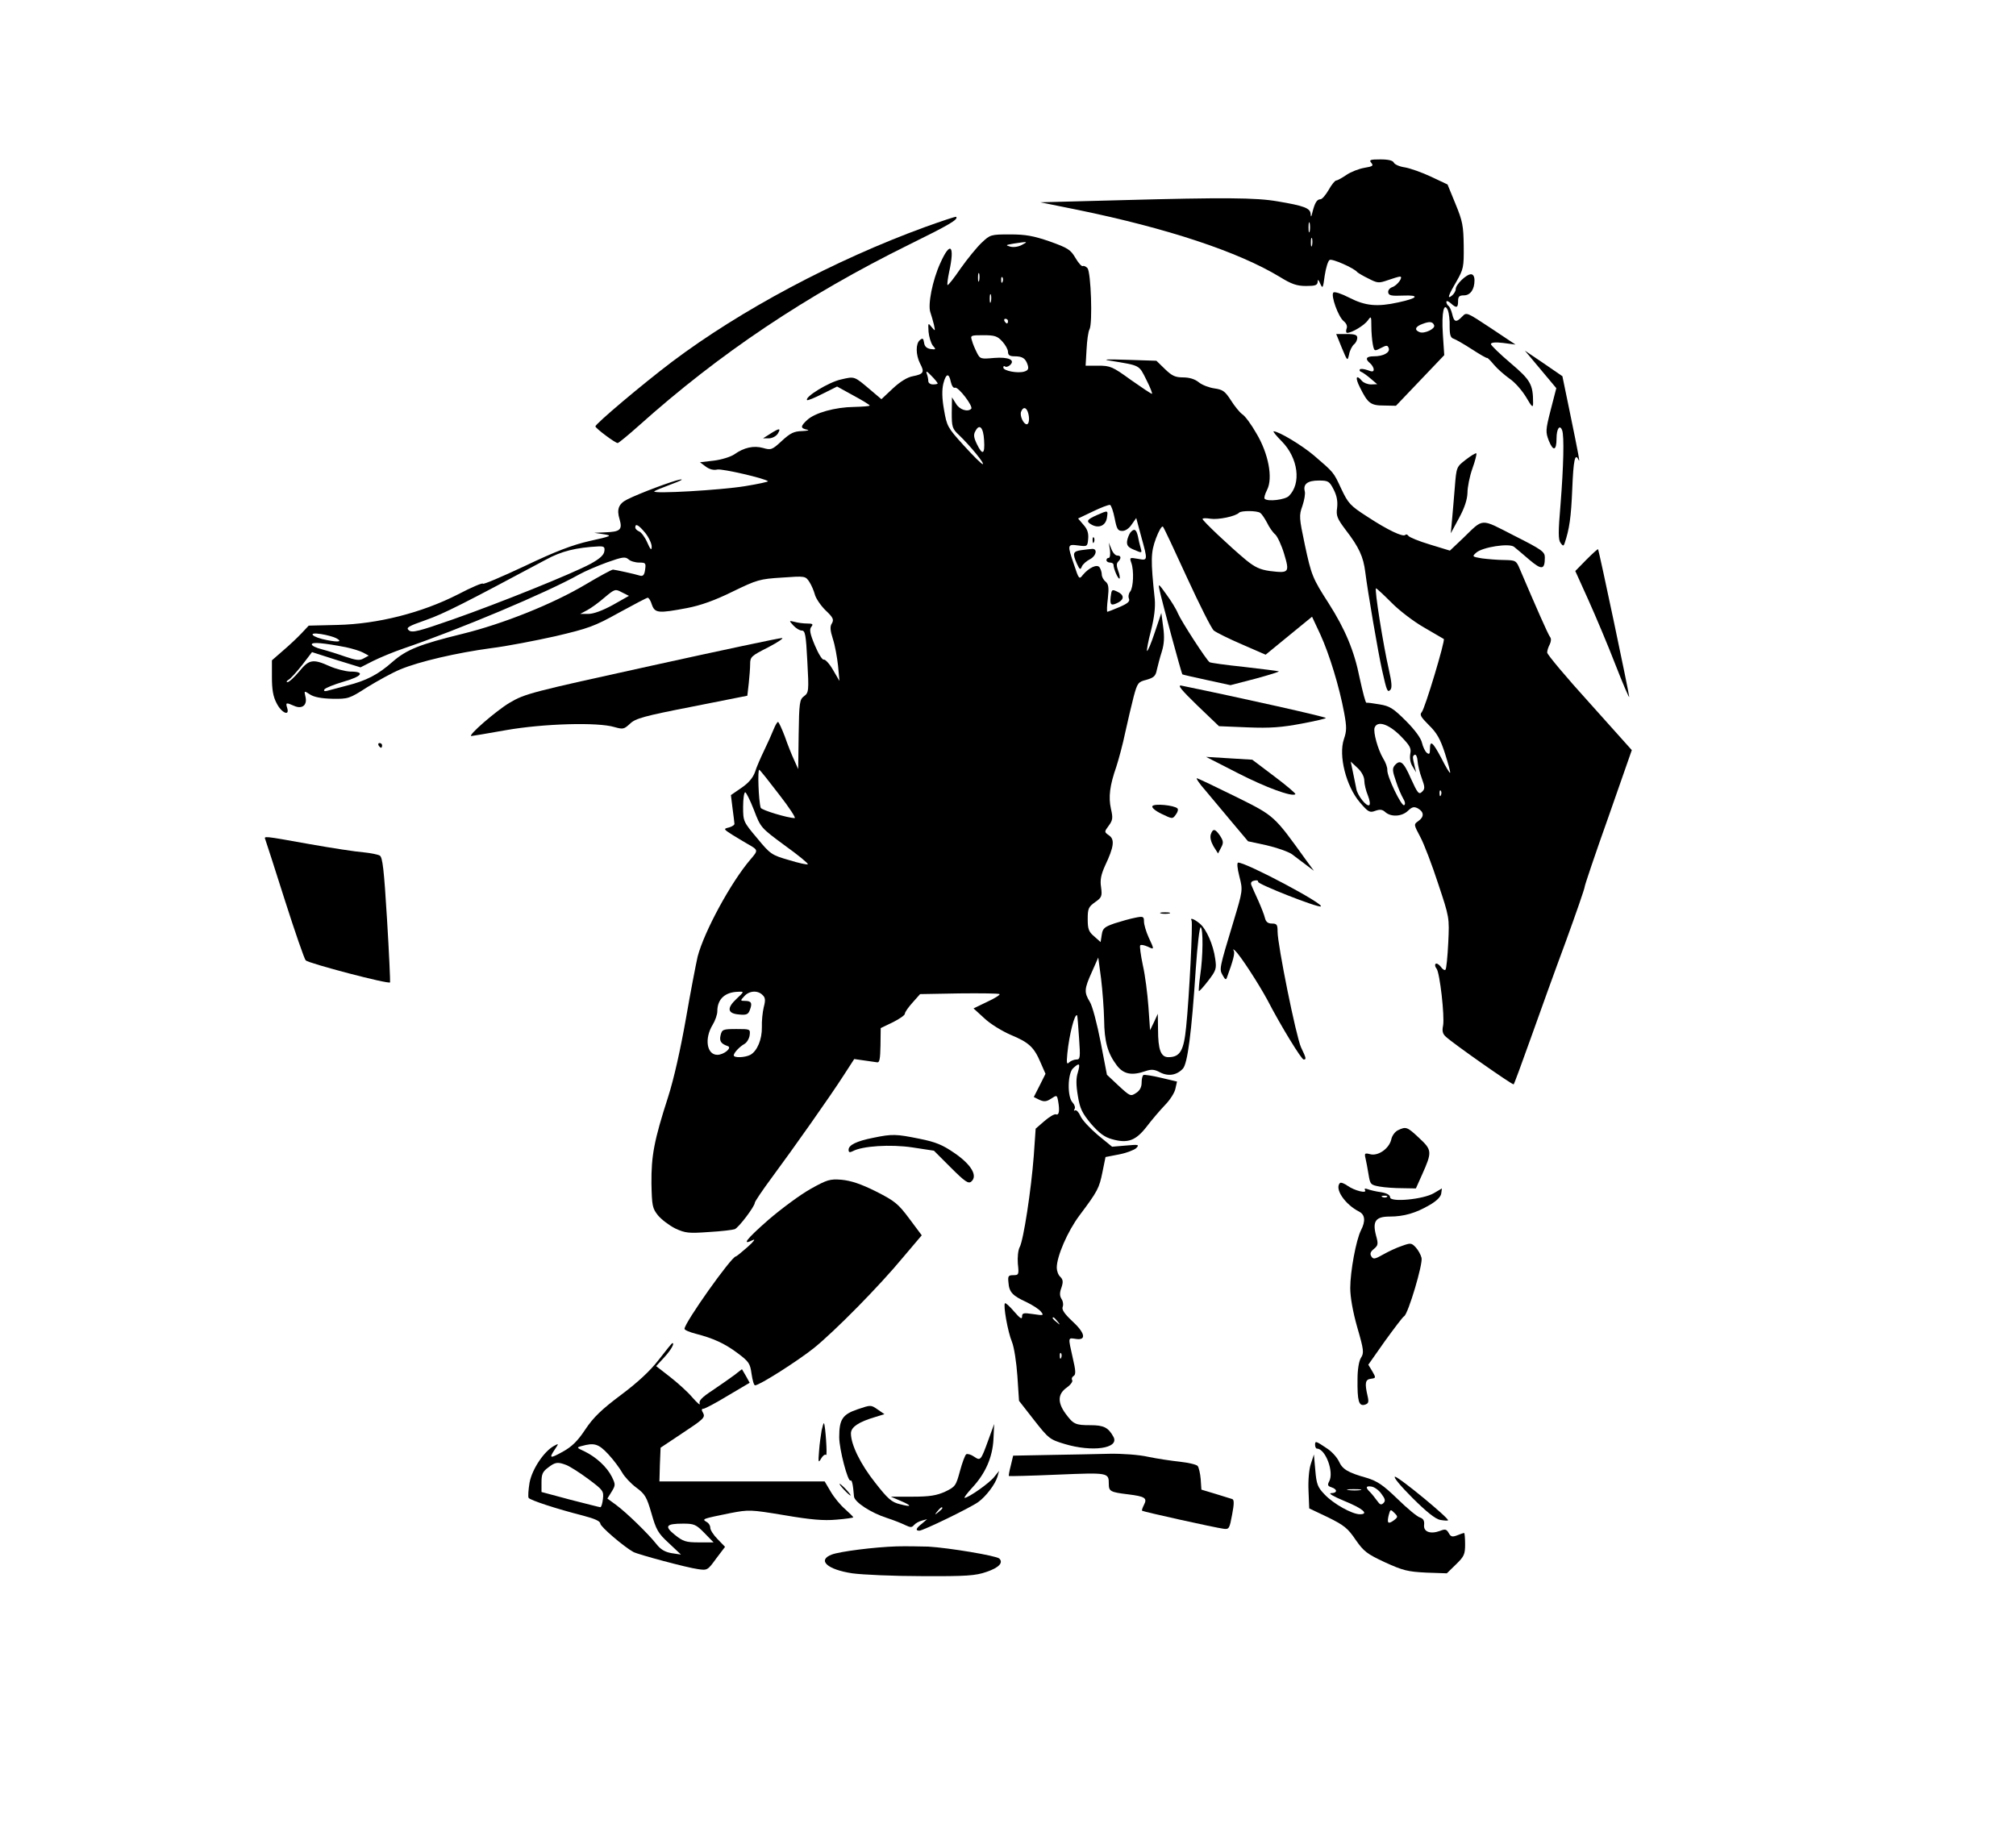 <?xml version="1.0" standalone="no"?>
<!DOCTYPE svg PUBLIC "-//W3C//DTD SVG 20010904//EN"
 "http://www.w3.org/TR/2001/REC-SVG-20010904/DTD/svg10.dtd">
<svg version="1.0" xmlns="http://www.w3.org/2000/svg"
 width="860pt" height="780pt" viewBox="0 0 860 780"
 preserveAspectRatio="xMidYMid meet">

<g transform="translate(0,780) scale(0.1,-0.1)"
fill="#000000" stroke="none">
<path d="M5850 7105 c10 -12 6 -15 -30 -21 -23 -4 -57 -17 -76 -30 -19 -13
-39 -24 -44 -24 -5 0 -20 -18 -32 -40 -13 -22 -28 -40 -35 -40 -15 0 -24 -15
-34 -54 -5 -22 -7 -25 -8 -9 -1 25 -28 35 -141 54 -92 16 -227 17 -669 5
l-343 -9 158 -32 c385 -79 686 -179 863 -286 50 -31 73 -39 112 -39 40 0 49 3
50 18 0 12 3 10 11 -8 10 -23 12 -20 19 34 5 33 14 63 21 67 10 7 105 -35 118
-52 3 -3 24 -16 47 -27 39 -20 44 -21 84 -7 23 8 46 15 51 15 16 0 -11 -38
-33 -45 -11 -4 -19 -14 -17 -23 2 -13 15 -15 63 -13 74 3 64 -11 -20 -29 -90
-20 -141 -15 -209 20 -33 17 -63 27 -68 22 -12 -12 21 -104 44 -122 12 -10 17
-22 12 -33 -3 -9 -2 -17 3 -17 20 0 73 32 88 53 14 20 15 19 15 -25 0 -25 3
-59 6 -76 6 -31 7 -31 34 -17 25 13 29 13 34 0 7 -19 -23 -35 -63 -35 -34 0
-39 -11 -16 -30 8 -7 15 -19 15 -26 0 -10 -6 -11 -26 -3 -15 5 -30 7 -33 3 -3
-4 0 -9 7 -11 7 -3 25 -16 40 -29 l27 -23 -26 -1 c-15 0 -32 7 -39 15 -25 30
-30 14 -9 -27 34 -69 46 -78 103 -78 l51 -1 103 108 103 108 -6 90 c-6 92 5
141 22 100 4 -11 8 -41 7 -67 0 -37 4 -49 17 -53 9 -3 44 -23 78 -45 34 -22
63 -39 65 -37 2 1 15 -12 29 -29 14 -17 44 -43 66 -59 23 -15 54 -51 71 -79
25 -43 30 -47 30 -26 0 80 -10 98 -96 171 -46 39 -84 76 -84 81 0 7 19 9 52 5
l53 -7 -105 70 c-103 68 -104 69 -122 50 -26 -27 -35 -25 -43 10 -4 16 -11 32
-16 35 -5 4 -9 11 -9 17 0 6 8 4 18 -5 25 -23 32 -21 32 8 0 20 5 25 25 25 27
0 45 25 45 64 0 17 -6 26 -15 26 -20 0 -65 -44 -65 -63 0 -8 -7 -20 -15 -27
-23 -19 -18 -2 18 59 30 53 32 61 31 152 -1 86 -5 106 -35 179 l-34 83 -70 33
c-38 18 -89 36 -112 40 -23 3 -44 13 -47 20 -4 9 -22 14 -57 14 -44 0 -50 -2
-39 -15z m-263 -292 c-3 -10 -5 -2 -5 17 0 19 2 27 5 18 2 -10 2 -26 0 -35z
m10 -60 c-3 -10 -5 -4 -5 12 0 17 2 24 5 18 2 -7 2 -21 0 -30z m521 -341 c5
-15 -42 -37 -62 -29 -24 9 -19 24 12 35 31 12 44 10 50 -6z"/>
<path d="M3945 6831 c-384 -140 -786 -354 -1079 -575 -123 -93 -326 -264 -326
-275 0 -8 84 -71 95 -71 4 0 44 33 89 73 346 310 714 556 1153 773 173 85 212
108 202 119 -2 2 -62 -18 -134 -44z"/>
<path d="M4188 6765 c-21 -20 -61 -69 -90 -110 -28 -41 -53 -73 -56 -71 -2 3
1 28 7 56 25 114 5 134 -38 37 -33 -72 -54 -178 -42 -210 4 -12 11 -35 15 -52
6 -29 6 -29 -10 -10 -15 19 -15 18 -13 -20 2 -22 10 -48 18 -59 15 -17 14 -18
-9 -15 -17 3 -26 11 -28 27 -3 19 -6 21 -18 11 -18 -15 -18 -62 1 -100 20 -37
15 -45 -31 -54 -23 -4 -54 -23 -85 -52 l-49 -46 -46 39 c-71 60 -67 59 -127
45 -51 -11 -156 -75 -144 -88 3 -2 33 10 66 27 l62 31 69 -38 c39 -21 70 -40
70 -43 0 -3 -30 -5 -67 -6 -80 -1 -167 -25 -200 -56 -29 -27 -29 -35 0 -41 12
-2 3 -5 -21 -6 -35 -1 -50 -8 -87 -42 -41 -38 -46 -40 -80 -30 -40 11 -81 2
-122 -27 -16 -11 -55 -23 -87 -27 l-60 -7 24 -18 c16 -12 34 -17 50 -13 22 4
204 -38 216 -50 3 -2 -42 -12 -98 -21 -104 -17 -398 -34 -387 -22 3 3 37 17
75 31 38 14 53 22 34 19 -32 -6 -174 -59 -225 -85 -36 -18 -45 -42 -32 -84 13
-45 3 -54 -63 -56 l-45 -2 40 -6 c38 -6 35 -8 -60 -29 -74 -17 -145 -44 -277
-107 -98 -46 -178 -80 -178 -75 0 5 -48 -15 -107 -46 -155 -79 -343 -126 -512
-130 l-124 -3 -31 -33 c-17 -18 -53 -52 -79 -74 l-47 -41 0 -72 c0 -52 5 -83
20 -111 21 -42 57 -57 45 -20 -7 23 -5 24 29 9 35 -16 58 3 49 39 -6 26 -6 26
20 9 17 -11 49 -17 95 -18 67 -1 72 0 148 49 44 27 107 62 141 76 81 34 241
71 389 91 65 8 189 32 274 51 140 33 166 42 270 100 64 35 119 64 123 64 5 0
13 -13 18 -30 13 -36 28 -37 150 -14 57 11 117 32 194 70 105 51 116 54 211
60 99 7 100 7 117 -19 9 -14 19 -38 23 -53 4 -16 24 -46 45 -67 33 -31 37 -40
28 -56 -9 -13 -8 -29 4 -67 9 -27 18 -78 22 -114 l6 -65 -28 48 c-15 26 -33
45 -39 43 -6 -2 -23 25 -38 61 -21 50 -24 68 -15 79 9 11 6 14 -17 14 -16 0
-40 3 -54 7 -25 6 -25 6 -6 -15 11 -12 27 -22 36 -22 15 0 18 -17 24 -132 7
-126 6 -133 -14 -148 -19 -14 -21 -27 -23 -163 l-2 -148 -17 38 c-10 21 -28
66 -40 101 -13 34 -26 62 -29 62 -4 0 -12 -15 -19 -32 -7 -18 -25 -58 -40 -89
-15 -31 -33 -72 -39 -92 -9 -25 -27 -47 -58 -68 l-45 -31 7 -57 c4 -31 8 -60
8 -65 1 -5 -9 -12 -23 -16 -25 -6 -24 -7 15 -32 22 -13 49 -30 60 -36 51 -29
51 -28 16 -69 -83 -97 -197 -307 -225 -414 -7 -31 -30 -149 -50 -265 -23 -130
-51 -256 -76 -334 -60 -186 -72 -251 -71 -369 2 -95 4 -106 28 -136 15 -18 48
-43 74 -56 43 -20 58 -21 143 -15 53 3 102 9 110 12 17 6 86 98 86 113 0 5 33
54 73 108 91 123 248 345 307 437 l44 68 42 -6 c23 -3 48 -7 56 -8 10 -2 13
15 14 71 l1 75 52 25 c28 14 51 30 51 36 0 7 15 28 33 48 l32 36 167 3 c92 1
169 0 172 -3 3 -3 -20 -18 -53 -33 l-58 -28 46 -42 c25 -24 76 -55 113 -71 77
-32 99 -52 127 -118 l21 -48 -25 -50 -25 -49 24 -12 c20 -9 30 -8 50 5 24 16
25 16 30 -11 7 -40 4 -61 -9 -56 -6 3 -28 -10 -49 -28 l-38 -33 -8 -115 c-11
-146 -44 -361 -60 -390 -7 -13 -10 -43 -8 -71 5 -46 4 -49 -19 -49 -22 0 -24
-4 -21 -32 3 -41 18 -56 77 -83 25 -12 53 -30 61 -40 14 -17 12 -18 -33 -11
-41 6 -47 5 -47 -11 0 -13 -9 -7 -34 22 -19 22 -36 38 -39 35 -8 -8 12 -122
30 -165 9 -22 19 -87 23 -145 l7 -106 64 -82 c62 -79 67 -83 130 -102 119 -36
235 -19 209 30 -22 40 -41 50 -98 50 -65 0 -73 4 -107 50 -34 47 -33 83 5 110
17 12 27 26 24 32 -4 6 -1 14 6 18 10 6 9 23 -4 78 -20 90 -21 85 14 80 46 -7
39 26 -17 77 -32 30 -44 48 -40 59 4 9 2 25 -5 35 -8 13 -8 27 0 48 8 24 7 34
-5 46 -9 8 -15 26 -15 39 0 48 46 155 97 223 78 104 84 116 98 185 l13 64 57
11 c32 6 65 19 74 27 14 15 11 16 -44 11 l-59 -5 -61 50 c-33 28 -67 64 -74
81 -7 16 -17 27 -23 24 -5 -3 -6 -1 -2 6 4 6 0 18 -8 27 -24 23 -22 126 2 147
27 25 31 21 20 -18 -8 -24 -8 -53 0 -100 9 -55 18 -73 56 -119 35 -40 57 -57
90 -66 67 -19 101 -6 147 53 22 29 57 70 78 92 22 22 42 54 45 70 l7 31 -68
16 c-37 9 -71 14 -75 12 -5 -3 -8 -18 -8 -33 0 -19 -8 -34 -24 -44 -23 -15
-25 -14 -74 31 l-50 47 -27 140 c-15 77 -35 154 -46 171 -25 41 -24 55 9 128
l27 61 12 -90 c6 -49 12 -128 13 -175 1 -94 15 -143 54 -195 29 -38 64 -45
124 -24 24 8 37 7 61 -6 35 -18 71 -12 97 16 20 22 37 152 55 426 7 100 16
180 21 177 11 -7 10 -123 -2 -204 -5 -35 -7 -66 -6 -68 2 -2 20 18 40 44 34
44 36 52 30 93 -8 60 -38 128 -66 151 -23 19 -43 27 -35 13 6 -10 -10 -328
-23 -453 -10 -103 -26 -130 -76 -130 -32 0 -44 32 -44 118 l-1 67 -16 -35 -17
-35 -7 100 c-4 55 -14 135 -24 178 -9 43 -14 81 -11 84 3 4 17 1 31 -5 30 -14
30 -15 5 39 -11 24 -20 55 -20 68 0 21 -3 23 -37 16 -21 -4 -60 -15 -88 -24
-43 -15 -51 -21 -55 -48 l-5 -32 -27 24 c-24 20 -28 32 -28 74 0 44 3 52 31
72 29 20 31 26 26 64 -5 31 0 54 17 92 38 80 42 112 17 129 -21 15 -21 15 -1
42 17 23 18 33 9 72 -11 50 -5 99 23 179 10 31 28 97 38 146 11 50 27 118 36
153 16 59 19 63 55 72 31 9 39 16 44 43 4 17 13 52 21 77 10 32 12 62 6 105
l-8 60 -28 -83 c-15 -46 -30 -81 -33 -79 -2 3 5 42 17 87 14 56 19 99 16 134
-18 169 -17 199 5 259 12 32 25 55 30 50 4 -4 50 -102 103 -218 53 -115 104
-217 114 -225 10 -8 64 -35 120 -59 l101 -44 72 59 c39 32 84 69 99 81 l27 22
36 -77 c38 -84 80 -220 101 -333 11 -60 11 -77 -1 -112 -24 -70 9 -201 68
-270 36 -42 42 -45 66 -36 20 7 30 6 43 -6 24 -21 70 -19 96 6 18 17 26 19 43
10 26 -15 27 -36 1 -54 -20 -14 -19 -15 9 -68 16 -30 50 -119 76 -199 48 -144
48 -144 43 -252 -3 -60 -8 -112 -12 -115 -3 -4 -13 2 -20 13 -8 10 -18 16 -22
12 -4 -4 -2 -13 4 -20 14 -17 35 -203 28 -243 -5 -23 -2 -36 12 -48 31 -29
285 -207 289 -203 2 1 35 90 73 197 38 107 105 293 150 414 44 121 80 225 80
232 0 6 45 140 101 297 l100 286 -180 201 c-100 110 -181 207 -181 215 0 9 5
24 11 35 6 13 7 25 1 32 -8 10 -59 126 -129 290 -15 36 -18 37 -67 38 -28 0
-71 4 -95 7 -41 7 -42 8 -24 24 26 24 142 42 162 25 9 -7 38 -32 65 -55 53
-45 66 -43 66 10 0 24 -12 33 -131 93 -147 75 -128 76 -219 -12 l-55 -52 -85
26 c-47 14 -88 31 -92 37 -4 6 -10 8 -13 4 -10 -10 -74 20 -161 77 -75 48 -83
58 -112 119 -34 73 -31 69 -117 143 -52 44 -150 103 -172 103 -4 0 12 -20 35
-43 70 -71 84 -180 30 -233 -16 -16 -90 -25 -103 -12 -4 3 1 20 10 38 26 50 6
156 -46 242 -21 37 -48 74 -60 81 -11 8 -33 35 -48 59 -25 39 -35 46 -70 51
-22 3 -52 14 -67 26 -17 14 -41 21 -67 21 -34 0 -48 7 -77 35 l-37 36 -124 4
c-91 3 -110 2 -71 -4 127 -21 120 -17 152 -81 17 -33 27 -60 24 -60 -4 0 -44
27 -91 60 -77 56 -87 60 -138 60 l-54 0 4 69 c2 38 7 77 13 87 13 26 6 242 -9
260 -6 7 -15 11 -20 9 -4 -3 -18 12 -31 34 -21 36 -32 43 -110 71 -70 24 -103
30 -170 30 -81 0 -84 -1 -120 -35z m171 -10 c-15 -8 -36 -11 -50 -7 -21 6 -19
7 16 13 61 9 62 9 34 -6z m-182 -152 c-3 -10 -5 -4 -5 12 0 17 2 24 5 18 2 -7
2 -21 0 -30z m100 -5 c-3 -8 -6 -5 -6 6 -1 11 2 17 5 13 3 -3 4 -12 1 -19z
m-50 -85 c-3 -10 -5 -4 -5 12 0 17 2 24 5 18 2 -7 2 -21 0 -30z m73 -83 c0 -5
-2 -10 -4 -10 -3 0 -8 5 -11 10 -3 6 -1 10 4 10 6 0 11 -4 11 -10z m-25 -86
c14 -15 25 -35 25 -45 0 -14 7 -19 28 -19 34 0 47 -9 56 -37 5 -16 2 -23 -14
-28 -28 -9 -90 3 -90 17 0 6 3 8 7 5 3 -4 12 -2 20 4 27 23 -4 37 -66 32 -57
-5 -60 -5 -74 23 -8 16 -18 39 -21 52 -7 21 -5 22 49 22 48 0 60 -4 80 -26z
m-275 -180 c0 -2 -9 -4 -20 -4 -11 0 -20 6 -20 14 0 8 -3 23 -7 33 -4 12 2 9
20 -10 15 -15 27 -30 27 -33z m56 7 c4 -17 11 -28 18 -25 14 5 79 -80 69 -90
-15 -15 -50 -4 -65 22 l-17 27 -1 -66 c0 -60 2 -68 31 -95 47 -45 112 -124
101 -124 -5 0 -41 36 -81 80 -69 76 -72 82 -84 152 -9 50 -9 85 -3 111 11 44
24 48 32 8z m328 -127 c9 -24 7 -54 -4 -54 -14 0 -31 37 -24 54 8 20 20 20 28
0z m-186 -122 c4 -61 -7 -66 -31 -16 -13 27 -15 40 -6 55 17 33 34 16 37 -39z
m1491 -210 c14 -27 18 -51 15 -78 -5 -34 0 -46 36 -94 58 -75 76 -116 84 -180
10 -81 55 -345 72 -420 20 -90 23 -95 35 -83 8 8 6 32 -6 85 -24 104 -63 348
-55 348 3 0 32 -27 65 -60 33 -34 96 -82 140 -107 44 -26 82 -48 84 -49 7 -6
-81 -299 -94 -312 -10 -11 -4 -21 30 -55 34 -33 49 -59 69 -121 14 -44 24 -81
22 -83 -2 -2 -19 26 -37 62 -37 70 -49 80 -49 39 0 -21 -3 -24 -14 -15 -7 6
-16 25 -20 42 -4 19 -29 54 -68 93 -55 55 -70 64 -113 71 -28 5 -53 8 -56 7
-4 -1 -16 47 -29 106 -23 116 -62 208 -132 318 -69 107 -74 120 -102 251 -24
114 -25 124 -10 165 8 24 13 52 10 62 -8 31 12 46 60 46 40 0 45 -3 63 -38z
m-934 -123 c9 -46 13 -54 33 -54 13 0 29 11 40 28 l19 27 21 -78 c29 -105 29
-104 -14 -96 -35 6 -36 6 -28 -17 12 -33 9 -106 -5 -123 -6 -7 -9 -21 -5 -30
5 -12 -6 -21 -41 -36 -26 -11 -49 -20 -51 -20 -3 0 -2 26 2 58 5 46 3 60 -10
71 -9 7 -16 21 -16 30 0 9 -4 22 -9 30 -10 16 -45 0 -72 -32 -15 -20 -17 -18
-37 43 -30 87 -29 89 17 83 39 -5 40 -5 43 28 2 25 -3 41 -20 60 l-23 27 63
30 c35 17 67 29 73 28 5 -1 14 -27 20 -57z m621 23 c6 -4 19 -23 29 -42 9 -19
25 -42 35 -50 9 -8 27 -46 38 -83 24 -80 21 -83 -61 -73 -42 6 -64 16 -103 48
-66 55 -184 166 -184 174 0 4 15 4 34 1 33 -5 107 10 122 26 9 9 76 9 90 -1z
m-2623 -86 c15 -19 27 -45 27 -58 0 -18 -5 -14 -19 18 -10 23 -26 44 -35 47
-9 4 -16 11 -16 17 0 19 15 10 43 -24z m-175 -78 c-2 -16 -20 -32 -58 -53 -80
-43 -388 -167 -587 -237 -146 -51 -175 -59 -189 -47 -13 11 -4 17 73 44 77 27
161 70 511 257 67 37 130 52 225 57 24 1 28 -3 25 -21z m149 -48 c27 0 29 -2
25 -30 -3 -23 -9 -29 -21 -26 -26 8 -105 25 -116 26 -6 0 -59 -29 -118 -64
-138 -82 -349 -167 -524 -210 -183 -45 -238 -67 -298 -119 -62 -55 -112 -81
-196 -102 -35 -9 -72 -19 -83 -22 -12 -3 -16 -1 -12 6 4 6 41 21 82 33 80 23
93 43 28 43 -21 1 -61 11 -88 23 -71 32 -88 29 -130 -23 -21 -25 -43 -45 -49
-45 -7 0 -5 5 4 10 9 5 35 34 58 63 l42 55 103 -33 104 -32 53 27 c30 15 88
39 129 53 240 82 613 239 750 316 25 14 79 37 120 52 65 23 77 25 91 13 8 -8
29 -14 46 -14z m-113 -181 c-44 -24 -82 -38 -104 -38 l-35 0 30 16 c17 9 50
33 74 54 44 37 46 37 74 22 l30 -15 -69 -39z m-1181 -141 c29 -15 14 -19 -37
-9 -65 12 -89 36 -26 26 25 -4 53 -12 63 -17z m42 -39 c28 -6 61 -16 74 -23
l24 -13 -22 -12 c-17 -10 -32 -8 -79 8 -31 11 -76 25 -99 31 -24 6 -43 15 -43
21 0 11 51 6 145 -12z m4499 -378 c41 -42 47 -53 42 -77 -3 -18 0 -39 10 -54
l15 -25 -6 25 c-10 41 -10 45 0 50 5 3 11 -9 12 -25 1 -17 9 -51 18 -75 14
-38 14 -46 1 -58 -13 -13 -19 -6 -47 56 -32 73 -46 84 -70 56 -10 -13 -9 -24
6 -67 9 -29 24 -62 31 -74 8 -13 10 -24 4 -28 -11 -7 -73 121 -72 150 1 10 -7
33 -18 50 -22 37 -43 112 -36 131 12 31 60 15 110 -35z m-154 -192 c0 -14 7
-43 15 -62 8 -20 11 -38 6 -42 -12 -7 -50 41 -55 69 -2 12 -9 43 -14 69 l-10
48 29 -27 c18 -17 29 -38 29 -55z m-2496 -59 c43 -55 72 -100 66 -100 -29 0
-142 34 -145 44 -9 29 -14 166 -6 162 5 -3 43 -51 85 -106z m2823 -2 c-3 -8
-6 -5 -6 6 -1 11 2 17 5 13 3 -3 4 -12 1 -19z m-2931 -63 c29 -76 29 -76 132
-152 57 -41 101 -77 98 -80 -2 -3 -39 5 -81 18 -73 21 -79 25 -135 93 -59 70
-60 72 -60 134 0 34 4 62 9 62 4 0 21 -34 37 -75z m-74 -806 c-43 -40 -39 -63
11 -67 31 -3 39 0 46 20 11 29 6 38 -21 38 -20 0 -21 1 -3 20 21 24 58 26 78
5 12 -11 13 -22 5 -52 -5 -21 -9 -59 -8 -85 1 -52 -20 -102 -49 -118 -23 -12
-71 -14 -71 -2 1 11 24 36 45 48 11 6 21 23 23 38 3 26 2 26 -57 26 -57 0 -61
-2 -67 -26 -6 -25 1 -37 31 -47 19 -7 -17 -37 -45 -37 -45 0 -56 69 -20 128
11 18 20 44 20 58 0 52 33 82 90 83 25 1 25 1 -8 -30z m1461 -166 c6 -85 5
-93 -11 -93 -10 0 -24 -6 -31 -12 -10 -11 -12 -4 -8 37 8 81 32 175 42 163 1
-2 5 -45 8 -95z m-92 -1210 c13 -16 12 -17 -3 -4 -17 13 -22 21 -14 21 2 0 10
-8 17 -17z m16 -155 c-3 -8 -6 -5 -6 6 -1 11 2 17 5 13 3 -3 4 -12 1 -19z"/>
<path d="M4678 5602 c-43 -19 -46 -27 -20 -41 30 -16 59 -3 64 30 5 33 6 33
-44 11z"/>
<path d="M4822 5528 c-5 -7 -12 -23 -14 -36 -2 -19 4 -27 31 -38 33 -14 33
-14 27 8 -4 13 -9 35 -12 51 -7 30 -16 34 -32 15z"/>
<path d="M4661 5494 c0 -11 3 -14 6 -6 3 7 2 16 -1 19 -3 4 -6 -2 -5 -13z"/>
<path d="M4735 5453 c2 -18 0 -33 -5 -33 -6 0 -10 -4 -10 -10 0 -5 7 -10 15
-10 8 0 15 -4 15 -9 0 -17 20 -64 26 -59 2 3 0 18 -6 33 -7 20 -8 31 0 39 14
14 13 26 -4 26 -8 0 -19 12 -25 28 l-11 27 5 -32z"/>
<path d="M4613 5453 c-36 -5 -39 -13 -19 -58 12 -26 15 -27 21 -12 4 10 20 24
36 32 27 15 32 47 5 43 -6 0 -26 -3 -43 -5z"/>
<path d="M4738 5254 c-4 -36 2 -40 33 -24 26 14 24 33 -5 46 -23 11 -24 9 -28
-22z"/>
<path d="M5700 6375 c0 0 11 -26 24 -59 24 -57 24 -58 31 -28 3 17 13 36 21
43 8 6 14 19 14 28 0 12 -10 16 -45 16 -25 0 -45 0 -45 0z"/>
<path d="M6572 6224 l67 -80 -24 -93 c-22 -86 -22 -94 -8 -131 19 -47 33 -43
33 10 0 41 14 61 24 34 9 -24 6 -153 -7 -316 -10 -117 -10 -150 0 -164 10 -14
13 -14 17 -3 21 62 28 112 33 232 5 126 12 157 27 125 7 -16 1 18 -38 207
l-31 150 -80 55 -80 54 67 -80z"/>
<path d="M3285 5949 l-30 -19 25 0 c14 0 31 9 38 20 15 25 6 24 -33 -1z"/>
<path d="M6253 5839 c-40 -31 -40 -31 -47 -118 -4 -47 -9 -111 -12 -141 l-5
-55 35 65 c24 44 35 79 36 107 0 24 9 70 21 104 12 33 19 62 17 65 -3 2 -23
-10 -45 -27z"/>
<path d="M6767 5412 l-47 -48 56 -124 c31 -69 83 -192 115 -275 32 -82 59
-145 59 -138 0 14 -129 626 -133 630 -2 1 -24 -19 -50 -45z"/>
<path d="M4946 5285 c10 -48 94 -359 98 -362 1 -1 48 -12 104 -24 l101 -22
108 28 c59 16 103 30 98 31 -6 2 -72 10 -149 19 -76 8 -142 17 -146 20 -13 8
-121 175 -135 208 -7 18 -30 55 -50 82 -32 45 -35 47 -29 20z"/>
<path d="M2779 4960 c-514 -113 -539 -119 -605 -158 -56 -33 -182 -142 -163
-142 2 0 69 11 147 25 159 28 393 35 464 13 36 -10 40 -9 66 15 23 22 58 32
263 72 l237 47 6 52 c3 28 6 66 6 83 0 31 5 35 78 72 42 22 68 40 57 39 -11 0
-261 -53 -556 -118z"/>
<path d="M5107 4791 l93 -89 122 -5 c97 -4 146 0 231 16 59 11 105 22 103 24
-6 6 -348 83 -616 138 -19 4 -2 -17 67 -84z"/>
<path d="M1615 4620 c3 -5 8 -10 11 -10 2 0 4 5 4 10 0 6 -5 10 -11 10 -5 0
-7 -4 -4 -10z"/>
<path d="M5280 4502 c121 -62 233 -103 246 -90 2 3 -38 37 -90 76 l-94 71 -98
6 -99 6 135 -69z"/>
<path d="M5142 4428 c24 -29 75 -90 113 -135 l69 -82 79 -17 c43 -10 92 -27
108 -38 15 -12 43 -32 61 -46 l33 -25 -33 45 c-139 193 -133 188 -302 272 -85
42 -159 77 -164 78 -5 0 11 -24 36 -52z"/>
<path d="M4916 4361 c-4 -6 12 -20 39 -33 46 -22 47 -23 61 -3 8 10 11 22 7
26 -14 14 -100 22 -107 10z"/>
<path d="M5165 4240 c-4 -13 1 -32 12 -51 l19 -30 13 25 c11 20 10 28 -4 50
-21 31 -31 33 -40 6z"/>
<path d="M1132 4218 c3 -7 40 -123 83 -258 43 -135 83 -250 89 -257 13 -13
355 -103 360 -94 1 3 -4 124 -13 269 -13 214 -19 265 -31 272 -9 5 -40 11 -70
14 -30 2 -134 18 -230 35 -201 36 -194 35 -188 19z"/>
<path d="M5287 4061 c15 -59 15 -59 -25 -192 -62 -205 -61 -203 -46 -230 10
-18 14 -21 18 -9 26 71 35 104 29 114 -4 8 -3 8 6 0 22 -20 99 -139 137 -209
59 -114 146 -255 155 -255 12 0 12 4 -11 52 -21 46 -100 436 -100 494 0 29 -3
34 -24 34 -17 0 -26 7 -30 24 -3 13 -16 46 -28 73 -12 26 -25 55 -29 65 -5 11
-2 18 11 21 11 3 18 1 17 -5 -2 -10 252 -110 267 -105 22 7 -316 187 -352 187
-6 0 -4 -24 5 -59z"/>
<path d="M4953 3903 c9 -2 25 -2 35 0 9 3 1 5 -18 5 -19 0 -27 -2 -17 -5z"/>
<path d="M5963 2978 c-12 -6 -25 -23 -28 -39 -9 -39 -56 -72 -90 -63 -23 6
-25 4 -20 -17 3 -13 9 -44 13 -69 7 -43 9 -45 47 -52 22 -4 66 -7 98 -7 l57
-1 26 58 c44 98 43 106 -12 157 -51 48 -56 50 -91 33z"/>
<path d="M3725 2946 c-71 -14 -105 -31 -105 -51 0 -11 4 -13 18 -6 40 22 161
30 254 16 l92 -14 72 -72 c60 -60 75 -70 87 -60 29 24 1 72 -70 121 -52 36
-81 48 -151 62 -99 20 -115 21 -197 4z"/>
<path d="M3458 2728 c-43 -24 -123 -83 -179 -131 -97 -85 -117 -112 -67 -87
12 6 3 -7 -22 -29 -25 -22 -48 -41 -51 -41 -19 -1 -219 -283 -219 -309 0 -5
21 -14 48 -21 74 -19 123 -41 179 -83 48 -36 53 -44 59 -88 4 -27 10 -49 15
-49 19 0 182 104 251 159 89 72 278 263 382 389 l78 92 -53 71 c-47 63 -61 75
-142 116 -66 33 -107 46 -147 50 -50 4 -62 0 -132 -39z"/>
<path d="M5716 2753 c-24 -24 21 -91 82 -122 25 -13 28 -40 8 -79 -21 -41 -46
-176 -46 -247 0 -39 11 -101 30 -168 28 -96 29 -109 16 -129 -9 -14 -15 -50
-15 -92 -1 -92 5 -115 30 -109 17 5 19 11 13 37 -13 56 -10 71 14 74 22 3 22
4 6 32 l-17 28 71 101 c40 55 76 103 82 106 17 10 81 224 74 249 -3 13 -14 33
-25 45 -18 19 -22 19 -58 6 -22 -7 -58 -24 -81 -37 -35 -20 -42 -21 -50 -8 -7
11 -4 20 11 32 18 15 19 21 9 57 -16 61 -2 81 58 81 61 0 112 15 170 49 30 17
48 35 50 49 l3 22 -34 -20 c-45 -27 -187 -40 -187 -18 0 10 -14 18 -39 22 -22
3 -47 9 -57 13 -11 4 -15 2 -11 -4 10 -16 -44 -3 -74 18 -14 10 -29 16 -33 12z
m201 -59 c-3 -3 -12 -4 -19 -1 -8 3 -5 6 6 6 11 1 17 -2 13 -5z"/>
<path d="M2810 1999 c-36 -47 -90 -97 -161 -150 -83 -62 -118 -96 -152 -147
-33 -50 -58 -74 -96 -95 -56 -31 -60 -29 -34 10 17 25 17 26 -3 15 -43 -23
-94 -99 -105 -157 -5 -30 -7 -60 -4 -65 6 -10 119 -47 233 -76 49 -13 72 -23
73 -34 0 -13 101 -99 141 -121 21 -11 229 -67 275 -73 40 -6 42 -5 78 45 l38
50 -32 33 c-17 17 -31 39 -31 48 0 10 -7 21 -17 26 -20 12 -15 13 103 37 79
15 85 15 230 -9 111 -19 167 -24 222 -19 39 3 72 8 72 10 0 2 -16 18 -35 35
-20 17 -47 50 -61 74 l-26 44 -352 0 -353 0 2 72 3 72 96 64 c85 56 95 65 86
83 -8 13 -8 19 0 19 7 0 54 25 105 56 l93 55 -16 29 -17 29 -32 -25 c-18 -13
-60 -43 -93 -65 -46 -30 -60 -45 -55 -57 3 -9 -11 3 -32 27 -20 24 -64 63 -96
88 l-58 45 36 39 c29 32 44 60 33 59 -2 0 -28 -32 -58 -71z m-215 -403 c23
-25 49 -60 59 -78 10 -18 37 -47 60 -64 38 -28 45 -41 65 -110 20 -70 28 -85
74 -127 l52 -49 -40 6 c-29 5 -47 16 -65 39 -34 43 -126 133 -172 167 l-37 27
18 29 c17 28 17 31 1 64 -21 42 -67 84 -116 108 -35 16 -35 17 -13 23 54 15
72 10 114 -35z m-179 -46 c15 -6 58 -33 94 -60 63 -47 66 -51 62 -85 -2 -19
-7 -35 -11 -35 -3 0 -61 15 -128 32 l-123 33 0 42 c0 34 5 45 28 62 31 24 41
25 78 11z m589 -290 l39 -40 -63 0 c-55 0 -67 4 -102 32 -46 37 -39 48 36 48
46 0 55 -4 90 -40z"/>
<path d="M3659 1788 c-65 -22 -79 -43 -79 -119 0 -52 37 -192 48 -185 6 4 11
-16 15 -68 2 -24 72 -70 141 -92 28 -9 63 -23 77 -30 23 -11 29 -11 38 0 7 8
22 16 34 19 l22 6 -22 -19 c-26 -20 -29 -30 -11 -30 16 0 216 97 251 122 33
24 72 75 82 108 l7 25 -21 -26 c-20 -26 -110 -89 -126 -89 -4 0 10 19 32 43
57 61 87 130 91 207 l3 65 -24 -66 c-33 -91 -34 -92 -62 -73 -13 9 -28 13 -33
10 -5 -3 -17 -35 -27 -72 -17 -63 -20 -67 -64 -88 -36 -16 -65 -21 -139 -21
l-92 0 40 -17 c52 -22 51 -29 -1 -15 -35 8 -52 23 -105 91 -63 79 -104 163
-104 211 0 27 33 49 104 70 l39 12 -29 20 c-29 20 -29 20 -85 1z m361 -422 c0
-2 -8 -10 -17 -17 -16 -13 -17 -12 -4 4 13 16 21 21 21 13z"/>
<path d="M3505 1698 c-3 -18 -9 -58 -11 -88 -4 -49 -3 -53 9 -32 7 12 16 19
21 15 6 -6 -3 127 -9 135 -2 2 -6 -12 -10 -30z"/>
<path d="M5610 1636 c0 -9 4 -16 8 -16 36 0 74 -100 52 -140 -8 -15 -6 -20 10
-25 27 -9 25 -25 -2 -25 -13 -1 13 -15 56 -33 79 -32 108 -57 67 -57 -33 0
-112 44 -150 84 -30 31 -35 44 -40 103 l-6 68 -13 -40 c-8 -23 -12 -71 -10
-115 l3 -75 80 -38 c69 -34 85 -47 118 -96 35 -50 48 -60 125 -96 77 -35 97
-40 176 -44 l88 -3 39 38 c35 34 39 43 39 86 0 26 -2 48 -4 48 -3 0 -16 -4
-30 -10 -21 -8 -27 -6 -36 10 -9 16 -15 18 -37 9 -41 -15 -71 -4 -68 25 2 18
-3 27 -17 32 -12 3 -55 39 -96 79 -62 60 -86 76 -131 90 -82 23 -104 37 -119
70 -8 17 -30 42 -50 55 -49 33 -52 34 -52 16z m283 -209 c16 -21 18 -30 9 -39
-10 -10 -16 -7 -27 9 -9 12 -22 29 -30 37 -21 20 -19 28 6 24 12 -2 31 -15 42
-31z m-90 16 c-13 -2 -35 -2 -50 0 -16 2 -5 4 22 4 28 0 40 -2 28 -4z m143
-129 c-25 -18 -30 -12 -22 22 7 26 8 26 24 10 16 -16 16 -18 -2 -32z"/>
<path d="M4479 1593 l-157 -3 -10 -42 c-6 -23 -10 -43 -8 -45 1 -1 94 1 207 6
218 9 219 9 219 -40 0 -31 7 -35 82 -44 73 -9 83 -16 68 -45 -6 -12 -10 -23
-8 -25 4 -4 310 -72 348 -77 23 -3 25 1 36 60 9 47 9 65 0 67 -6 2 -38 12 -71
22 l-60 18 -3 45 c-2 24 -8 50 -13 56 -5 6 -39 14 -75 18 -37 4 -98 13 -136
21 -40 9 -111 14 -166 13 -53 -1 -167 -4 -253 -5z"/>
<path d="M6024 1411 c60 -60 99 -91 119 -95 17 -3 32 -4 34 -2 7 7 -210 186
-226 186 -9 0 23 -39 73 -89z"/>
<path d="M3600 1445 c13 -14 26 -25 28 -25 3 0 -5 11 -18 25 -13 14 -26 25
-28 25 -3 0 5 -11 18 -25z"/>
<path d="M3825 1203 c-95 -3 -244 -22 -277 -35 -63 -24 -19 -64 88 -80 43 -6
178 -12 299 -12 189 -1 227 2 273 18 53 18 73 39 55 57 -12 12 -216 46 -303
51 -36 1 -96 2 -135 1z"/>
</g>
</svg>
